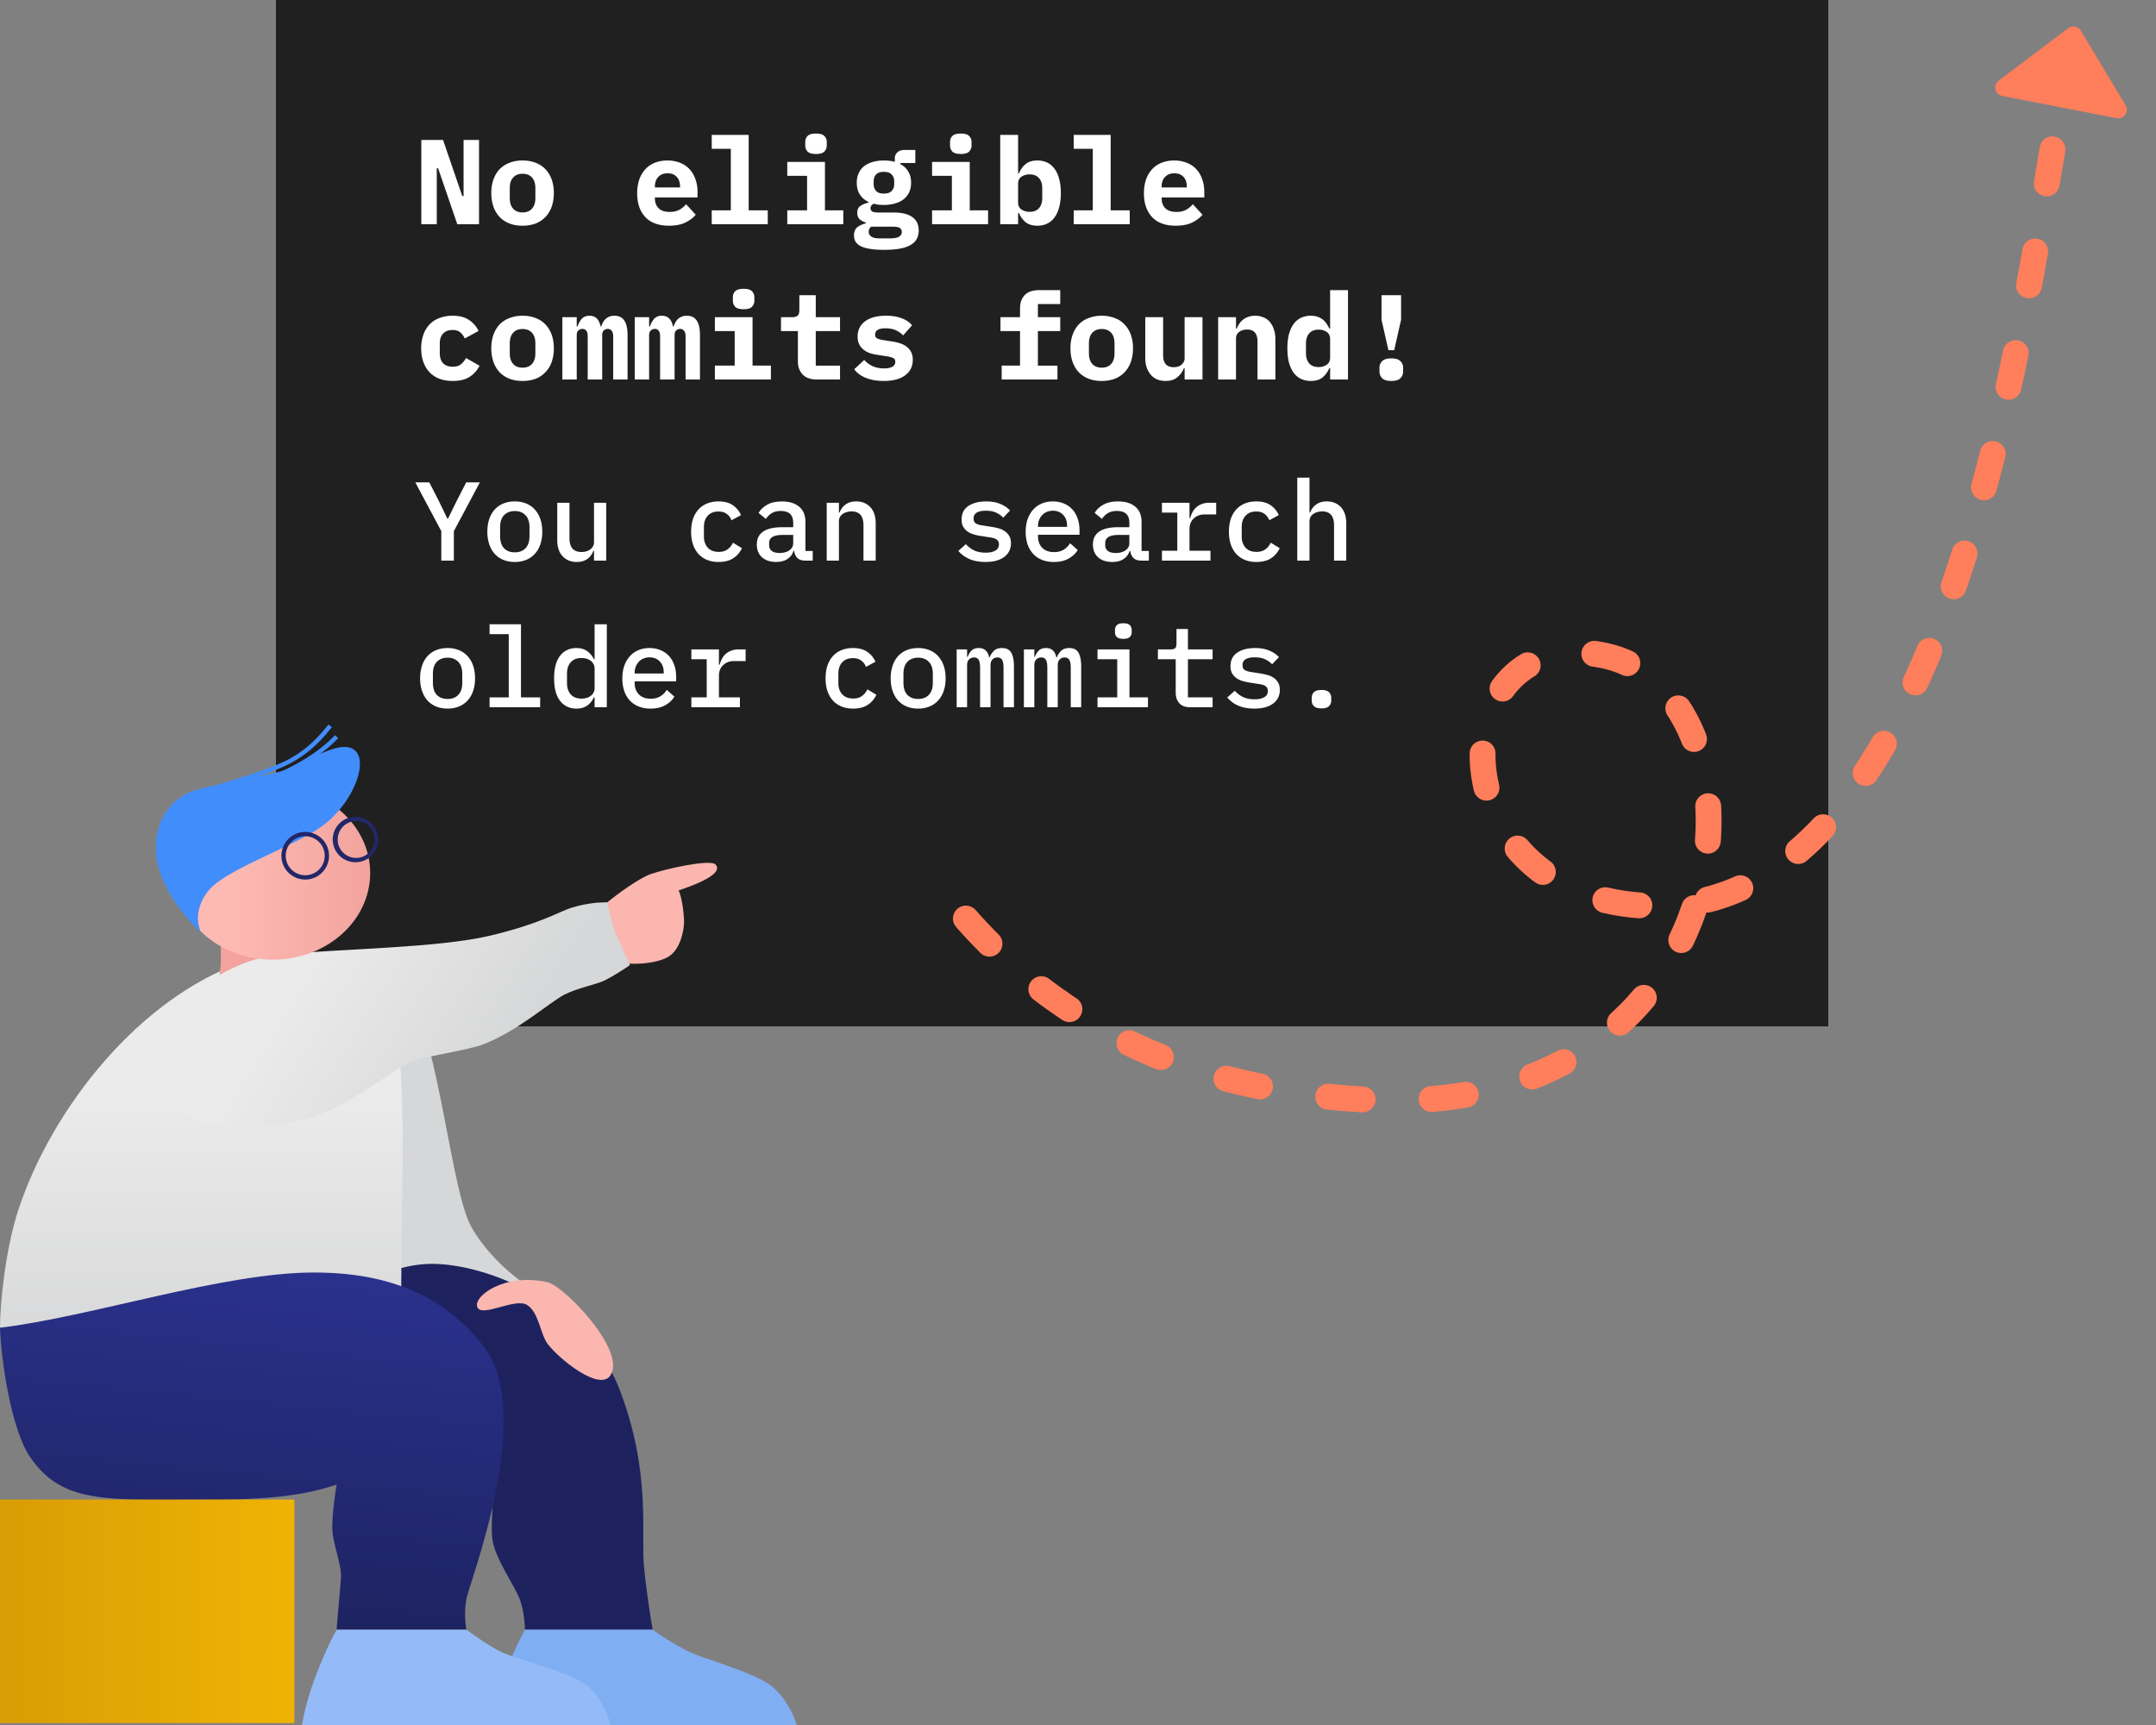 <svg width="250" height="200" viewBox="0 0 250 200" fill="none" xmlns="http://www.w3.org/2000/svg"><rect x="0" y="0" width="250" height="200" fill="#808080" stroke="none"/><style>@keyframes ant-march{0%{stroke-dashoffset:12}to{stroke-dashoffset:0}}</style><path fill="#202020" d="M32 0h180v119H32z"/><path d="M110.43 17.572q.28.28.98.28.699 0 .966-.28a.98.98 0 0 0 .28-.7v-.406a.95.95 0 0 0-.28-.7q-.267-.28-.966-.28-.7 0-.98.28a.97.97 0 0 0-.266.7v.406q0 .406.266.7m-.056 6.818h-2.296V26h6.496v-1.61h-2.128v-5.614h-4.368v1.61h2.296zm16.341 0h-2.212V26h6.496v-1.61h-2.212v-8.75h-4.284v1.61h2.212z" fill="#fff"/><path fill-rule="evenodd" clip-rule="evenodd" d="M136.341 26.168q-1.82 0-2.758-1.008t-.938-2.744q0-.882.238-1.582a3.5 3.5 0 0 1 .7-1.204 2.9 2.9 0 0 1 1.106-.756 3.9 3.9 0 0 1 1.47-.266 3.8 3.8 0 0 1 1.456.266q.645.252 1.092.728.449.476.686 1.162.252.672.252 1.512v.616h-4.942v.126q0 .7.434 1.134.434.42 1.274.42.644 0 1.106-.238.462-.252.798-.658l1.12 1.218q-.42.518-1.176.896t-1.918.378m-.168-6.076q-.672 0-1.078.42-.392.406-.392 1.106v.112h2.912v-.112q0-.715-.392-1.12-.378-.405-1.05-.406" fill="#fff"/><path d="M85.246 35.572q.28.28.98.28t.966-.28a.98.98 0 0 0 .28-.7v-.406a.95.95 0 0 0-.28-.7q-.266-.28-.966-.28t-.98.28a.98.98 0 0 0-.266.7v.406q0 .406.266.7m-.056 6.818h-2.296V44h6.496v-1.61h-2.128v-5.614h-4.368v1.61h2.296zm30.96 0h2.128v-4.004h-2.268v-1.61h2.268v-1.05q0-.924.532-1.498.546-.588 1.68-.588h2.45v1.61h-2.59v1.526h2.59v1.61h-2.59v4.004h2.268V44h-6.468z" fill="#fff"/><path fill-rule="evenodd" clip-rule="evenodd" d="M154.236 42.684h-.098a2.8 2.8 0 0 1-.784 1.078q-.49.405-1.358.406-.602 0-1.106-.224a2.3 2.3 0 0 1-.854-.686q-.35-.462-.56-1.176-.195-.713-.196-1.694 0-.98.196-1.694.21-.714.56-1.176.365-.462.854-.686.504-.224 1.106-.224.434 0 .77.112t.588.308q.267.196.448.476.196.265.336.588h.098V33.64h2.072V44h-2.072zm-1.344-.126q.546 0 .938-.266.406-.266.406-.84v-2.128q0-.575-.406-.84a1.63 1.63 0 0 0-.938-.266q-.7 0-1.078.434-.378.42-.378 1.176v1.12q0 .755.378 1.19.379.42 1.078.42" fill="#fff"/><path d="m160.993 40.598-.798-3.528v-2.842h2.268v2.842l-.798 3.528zm.336 3.57q-.756 0-1.064-.322a1.08 1.08 0 0 1-.308-.77v-.448q0-.434.308-.756.322-.322 1.064-.322.743 0 1.05.322.322.323.322.756v.448q0 .448-.308.77t-1.064.322m-20.079-7.392V44h2.072v-4.746q0-.266.098-.462a.96.96 0 0 1 .294-.322q.181-.14.406-.196.237-.07.476-.07 1.218 0 1.218 1.4V44h2.072v-4.676a3.4 3.4 0 0 0-.182-1.162 2.45 2.45 0 0 0-.476-.854 1.9 1.9 0 0 0-.742-.518 2.4 2.4 0 0 0-.952-.182q-.435 0-.784.126a2.04 2.04 0 0 0-1.036.784 3 3 0 0 0-.308.574h-.084v-1.316zm-3.887 5.908h-.084q-.237.615-.756 1.05-.504.434-1.372.434a2.6 2.6 0 0 1-.952-.168 2 2 0 0 1-.742-.532 2.7 2.7 0 0 1-.49-.854 3.7 3.7 0 0 1-.168-1.162v-4.676h2.072v4.396q0 1.4 1.218 1.4.238 0 .462-.056.238-.07.406-.196.183-.14.294-.336a.9.9 0 0 0 .112-.462v-4.746h2.072V44h-2.072z" fill="#fff"/><path fill-rule="evenodd" clip-rule="evenodd" d="M126.239 43.916q.672.252 1.512.252t1.512-.252q.672-.266 1.134-.756.476-.49.728-1.19a4.7 4.7 0 0 0 .252-1.582 4.7 4.7 0 0 0-.252-1.582 3.3 3.3 0 0 0-.728-1.19 2.96 2.96 0 0 0-1.134-.742 4.1 4.1 0 0 0-1.512-.266 4.1 4.1 0 0 0-1.512.266 3.1 3.1 0 0 0-1.148.742 3.4 3.4 0 0 0-.714 1.19 4.7 4.7 0 0 0-.252 1.582q0 .882.252 1.582t.714 1.19q.476.49 1.148.756m2.604-1.722q-.391.434-1.092.434-.7 0-1.092-.434t-.392-1.232v-1.148q0-.798.392-1.232.391-.434 1.092-.434.7 0 1.092.434t.392 1.232v1.148q0 .798-.392 1.232" fill="#fff"/><path d="M100.383 43.804q.897.364 2.1.364 1.611 0 2.478-.658.882-.658.882-1.792 0-.518-.182-.882a1.8 1.8 0 0 0-.504-.616 2.3 2.3 0 0 0-.728-.392 4.5 4.5 0 0 0-.91-.224l-1.148-.182a2.6 2.6 0 0 1-.658-.182q-.238-.126-.238-.448 0-.728 1.204-.728.714 0 1.218.238t.826.588l1.036-1.176q-.448-.532-1.204-.812-.741-.294-1.806-.294-1.567 0-2.436.644-.867.645-.868 1.778 0 .518.182.882.183.364.49.616.308.252.728.406.42.14.91.21l1.162.182q.42.07.658.196.238.113.238.42a.63.63 0 0 1-.35.588q-.35.182-.966.182a3.2 3.2 0 0 1-1.302-.252q-.56-.266-.98-.728l-1.162 1.078q.448.63 1.33.994m-5.65.196q-1.121 0-1.666-.588-.546-.588-.546-1.498v-3.528h-1.96v-1.61h1.273q.462 0 .659-.182.196-.181.196-.672v-1.694h1.904v2.548h2.813v1.61h-2.814v4.004h2.814V44zm-21.129 0v-7.224h1.665v1.064h.099a2.6 2.6 0 0 1 .476-.868q.321-.364.896-.364 1.05 0 1.288 1.232h.084q.084-.252.21-.476t.307-.392q.183-.167.434-.266.252-.098.588-.098 1.513 0 1.513 2.226V44h-1.666v-4.956q0-.505-.183-.7a.55.55 0 0 0-.447-.21.66.66 0 0 0-.462.182q-.183.169-.183.532V44h-1.68v-4.956q0-.505-.168-.7a.5.5 0 0 0-.433-.21.67.67 0 0 0-.476.182q-.197.169-.197.532V44zm-8.395-7.224V44h1.666v-5.152q0-.364.196-.532a.67.67 0 0 1 .476-.182q.28 0 .434.21.168.195.168.7V44h1.68v-5.152q0-.364.182-.532a.66.66 0 0 1 .462-.182q.28 0 .448.21.182.195.182.7V44h1.666v-5.166q0-2.226-1.512-2.226-.336 0-.588.098a1.4 1.4 0 0 0-.434.266 1.6 1.6 0 0 0-.308.392q-.126.224-.21.476h-.084q-.238-1.232-1.288-1.232-.574 0-.896.364a2.6 2.6 0 0 0-.476.868h-.098v-1.064z" fill="#fff"/><path fill-rule="evenodd" clip-rule="evenodd" d="M60.595 44.168q-.84 0-1.512-.252a3.2 3.2 0 0 1-1.148-.756 3.4 3.4 0 0 1-.714-1.19 4.7 4.7 0 0 1-.252-1.582q0-.882.252-1.582t.714-1.19q.476-.49 1.148-.742a4.1 4.1 0 0 1 1.512-.266q.84 0 1.512.266.672.252 1.134.742.476.49.728 1.19t.252 1.582a4.7 4.7 0 0 1-.252 1.582q-.252.7-.728 1.19a3.1 3.1 0 0 1-1.134.756 4.3 4.3 0 0 1-1.512.252m0-1.54q.699 0 1.092-.434.392-.434.392-1.232v-1.148q0-.798-.392-1.232-.393-.434-1.092-.434t-1.092.434-.392 1.232v1.148q0 .798.392 1.232t1.092.434" fill="#fff"/><path d="M50.954 43.916q.685.252 1.54.252 1.218 0 1.96-.476a3.2 3.2 0 0 0 1.148-1.288l-1.568-.896a2.3 2.3 0 0 1-.588.728q-.336.28-.938.28-.742 0-1.134-.406-.378-.42-.378-1.134V39.8q0-.715.378-1.12.392-.42 1.106-.42.587 0 .896.28.322.28.518.7l1.596-.868a3.05 3.05 0 0 0-1.106-1.274q-.714-.49-1.904-.49a4.2 4.2 0 0 0-1.526.266q-.672.252-1.148.742a3.4 3.4 0 0 0-.714 1.19 4.7 4.7 0 0 0-.252 1.582q0 .882.252 1.582t.714 1.19q.476.49 1.148.756" fill="#fff"/><path fill-rule="evenodd" clip-rule="evenodd" d="M115.982 15.64h2.072v4.452h.098q.266-.645.77-1.064.505-.42 1.372-.42.603 0 1.092.224.504.224.854.686.365.462.56 1.176.21.713.21 1.694 0 .98-.21 1.694-.195.714-.56 1.176a2.16 2.16 0 0 1-.854.686q-.489.224-1.092.224-.867 0-1.372-.406a2.7 2.7 0 0 1-.77-1.078h-.098V26h-2.072zm3.416 8.918q.7 0 1.078-.42.378-.434.378-1.19v-1.12q0-.756-.378-1.176-.378-.434-1.078-.434-.546 0-.952.266-.392.266-.392.84v2.128q0 .574.392.84.406.266.952.266m-12.869 2.17q0 1.148-.966 1.694t-3.038.546q-1.036 0-1.708-.126-.672-.112-1.078-.336-.391-.225-.56-.532a1.5 1.5 0 0 1-.154-.672q0-.615.364-.938.365-.308 1.022-.476v-.084a1.9 1.9 0 0 1-.742-.392q-.266-.266-.266-.742 0-.532.35-.784.364-.252.952-.392v-.084a2.4 2.4 0 0 1-1.008-.868q-.35-.56-.35-1.358 0-.63.224-1.106.225-.49.63-.812.42-.322.994-.49a4.6 4.6 0 0 1 1.288-.168q.686 0 1.274.154v-.392q0-.42.294-.7t.812-.28h1.274v1.512h-1.736v.126q.588.308.91.854.336.532.336 1.302 0 .63-.224 1.106a2.26 2.26 0 0 1-.644.812q-.42.322-1.008.49a4.6 4.6 0 0 1-1.288.168q-.322 0-.616-.028a5 5 0 0 1-.56-.112 1 1 0 0 0-.266.21.5.5 0 0 0-.098.322q0 .167.084.266a.6.6 0 0 0 .224.154q.155.042.35.056.196.015.406.014h1.652q.77 0 1.316.154t.896.434.504.658a2.2 2.2 0 0 1 .154.84m-1.96.154a.53.53 0 0 0-.224-.448q-.224-.154-.854-.154h-2.478a.74.74 0 0 0-.28.588q0 .336.28.546.294.224.98.224h1.218q.714 0 1.036-.196a.62.62 0 0 0 .322-.56m-2.086-4.438q.63 0 .91-.308.294-.308.294-.784v-.336q0-.476-.294-.784-.28-.308-.91-.308-.615 0-.896.308-.28.308-.28.784v.336q0 .476.28.784t.896.308" fill="#fff"/><path d="M93.64 17.572q.28.28.98.28.701 0 .967-.28a.98.98 0 0 0 .28-.7v-.406a.95.95 0 0 0-.28-.7q-.267-.28-.966-.28-.7 0-.98.28a.98.98 0 0 0-.266.7v.406q0 .406.266.7m-.056 6.818h-2.296V26h6.496v-1.61h-2.128v-5.614h-4.368v1.61h2.296zm-11.055 0h2.212v-7.14H82.53v-1.61h4.284v8.75h2.212V26H82.53z" fill="#fff"/><path fill-rule="evenodd" clip-rule="evenodd" d="M74.822 25.16q.937 1.008 2.758 1.008 1.162 0 1.918-.378t1.176-.896l-1.12-1.218q-.336.406-.798.658-.462.238-1.106.238-.84 0-1.274-.42-.435-.434-.434-1.134v-.126h4.942v-.616q0-.84-.252-1.512a3.2 3.2 0 0 0-.686-1.162 2.96 2.96 0 0 0-1.092-.728 3.8 3.8 0 0 0-1.456-.266q-.812 0-1.47.266-.644.252-1.106.756a3.5 3.5 0 0 0-.7 1.204 4.9 4.9 0 0 0-.238 1.582q0 1.736.938 2.744m1.512-4.648q.405-.42 1.078-.42.672 0 1.05.406.392.406.392 1.12v.112h-2.912v-.112q0-.7.392-1.106m-15.739 5.656q-.84 0-1.512-.252a3.2 3.2 0 0 1-1.148-.756 3.4 3.4 0 0 1-.714-1.19 4.7 4.7 0 0 1-.252-1.582q0-.882.252-1.582t.714-1.19q.476-.49 1.148-.742a4.1 4.1 0 0 1 1.512-.266q.84 0 1.512.266.672.252 1.134.742.476.49.728 1.19t.252 1.582a4.7 4.7 0 0 1-.252 1.582q-.252.7-.728 1.19a3.1 3.1 0 0 1-1.134.756 4.3 4.3 0 0 1-1.512.252m0-1.54q.699 0 1.092-.434.392-.434.392-1.232v-1.148q0-.798-.392-1.232-.393-.434-1.092-.434t-1.092.434-.392 1.232v1.148q0 .798.392 1.232t1.092.434" fill="#fff"/><path d="M50.646 19.504h.154L53.026 26h2.52v-9.772h-1.792v6.496H53.6l-2.226-6.496h-2.52V26h1.792zm99.78 35.876h1.417v4.056h.065q.104-.26.26-.494a1.7 1.7 0 0 1 .403-.416q.234-.183.546-.286a2.3 2.3 0 0 1 .728-.104q1.014 0 1.638.663t.624 1.885V65h-1.417v-4.108q0-1.6-1.391-1.6-.273 0-.533.079-.261.064-.468.208a1.1 1.1 0 0 0-.338.364 1.1 1.1 0 0 0-.117.507V65h-1.417zm-20.161 18.69q-.546 0-.767-.221a.77.77 0 0 1-.208-.546v-.273q0-.326.208-.546.221-.22.754-.221.546 0 .754.22.22.222.221.547v.273a.74.74 0 0 1-.221.546q-.208.22-.741.22m-3.003 6.787h2.288v-4.42h-2.288v-1.144h3.705v5.564h2.145V82h-5.85zm9.485.676q.416.468 1.3.468h2.561v-1.144h-2.86v-4.42h2.86v-1.144h-2.86v-2.366h-1.326v1.677q0 .39-.156.546-.156.143-.533.143h-1.469v1.144h2.067v3.86q0 .755.416 1.236m8.705.624q-1.093 0-1.885-.351a3.4 3.4 0 0 1-1.261-.936l.871-.78q.441.48.988.74.558.248 1.313.248.688 0 1.105-.234a.77.77 0 0 0 .429-.728.7.7 0 0 0-.078-.351.64.64 0 0 0-.221-.234 1.2 1.2 0 0 0-.338-.143 3 3 0 0 0-.39-.078l-1.066-.17a5.4 5.4 0 0 1-.793-.168 2.8 2.8 0 0 1-.728-.325 1.9 1.9 0 0 1-.52-.56q-.195-.336-.195-.857 0-1.028.78-1.56.792-.533 2.08-.533.936 0 1.612.286.688.273 1.144.767l-.793.832q-.261-.3-.741-.546-.482-.26-1.274-.26-1.417 0-1.417.897 0 .429.299.598.311.156.728.208l1.066.169q.403.065.793.169.403.104.715.325.325.207.52.546.207.337.208.858 0 1.014-.793 1.599-.78.572-2.158.572m7.782-.026q-.624 0-.884-.26a.9.9 0 0 1-.247-.637v-.338q0-.377.247-.637.26-.26.884-.26t.871.26q.26.26.26.637v.338a.87.87 0 0 1-.26.637q-.247.26-.871.26m-33.299-6.838h-1.209V82h1.209v-4.862q0-.455.221-.676a.8.8 0 0 1 .585-.234q.377 0 .533.273.17.26.169.962V82h1.209v-4.862q0-.455.221-.676a.78.78 0 0 1 .572-.234q.377 0 .546.273.17.26.169.962V82h1.209v-4.72q0-1.052-.312-1.598-.299-.546-1.079-.546-.61 0-.936.325a2.15 2.15 0 0 0-.507.767h-.052q-.078-.507-.377-.793-.286-.3-.819-.3-.546 0-.845.3-.286.3-.442.728h-.065zM112.14 82h-1.209v-6.708h1.209v.87h.065q.156-.428.442-.727.299-.3.845-.3.533 0 .819.3.299.285.377.793h.052q.181-.456.507-.767.325-.325.936-.325.78 0 1.079.546.312.546.312 1.599V82h-1.209v-4.537q0-.702-.169-.962-.17-.273-.546-.273a.78.78 0 0 0-.572.234q-.22.221-.221.676V82h-1.209v-4.537q0-.702-.169-.962-.156-.273-.533-.273a.8.8 0 0 0-.585.234q-.22.221-.221.676z" fill="#fff"/><path fill-rule="evenodd" clip-rule="evenodd" d="M105.125 81.909q.598.247 1.339.247a3.4 3.4 0 0 0 1.326-.247 2.7 2.7 0 0 0 1.001-.702 3.1 3.1 0 0 0 .637-1.105q.221-.65.221-1.456t-.221-1.456a3.1 3.1 0 0 0-.637-1.105 2.7 2.7 0 0 0-1.001-.702 3.4 3.4 0 0 0-1.326-.247q-.74 0-1.339.247-.584.247-1.001.702a3.2 3.2 0 0 0-.624 1.105 4.5 4.5 0 0 0-.221 1.456q0 .806.221 1.456.222.65.624 1.105.417.454 1.001.702m2.574-1.34q-.455.47-1.235.469-.78 0-1.248-.468-.455-.48-.455-1.417v-1.014q0-.936.455-1.404.468-.48 1.248-.481.78 0 1.235.48.468.468.468 1.405v1.014q0 .936-.468 1.417" fill="#fff"/><path d="M98.916 82.156q-.753 0-1.352-.247a2.8 2.8 0 0 1-1-.702 3.2 3.2 0 0 1-.625-1.105 4.8 4.8 0 0 1-.208-1.456q0-.806.208-1.456.222-.65.624-1.105a2.8 2.8 0 0 1 1.001-.702 3.5 3.5 0 0 1 1.34-.247q1.04 0 1.663.442.637.442.949 1.144l-1.105.598a1.6 1.6 0 0 0-.559-.741q-.364-.273-.949-.273-.806 0-1.248.494-.442.48-.442 1.287v1.118q0 .793.442 1.287.443.494 1.274.494.624 0 1.014-.286.403-.285.637-.78l1.04.637a2.8 2.8 0 0 1-.988 1.157q-.663.442-1.716.442m-16.967-1.3h-1.782V82h5.63v-1.144h-2.431v-2.51q0-.779.493-1.234.495-.468 1.274-.468h1.326v-1.352h-.806a2.3 2.3 0 0 0-.884.156 1.9 1.9 0 0 0-.637.39 2 2 0 0 0-.428.559q-.17.324-.26.676h-.079v-1.781h-3.198v1.144h1.781z" fill="#fff"/><path fill-rule="evenodd" clip-rule="evenodd" d="M75.428 82.156q-.768 0-1.379-.247a2.8 2.8 0 0 1-1.027-.702 3.1 3.1 0 0 1-.637-1.092 4.5 4.5 0 0 1-.22-1.456q0-.806.22-1.456.235-.65.637-1.105.417-.468 1.001-.715a3.3 3.3 0 0 1 1.3-.247q.703 0 1.275.247.57.234.975.676.402.441.61 1.053.222.61.221 1.352v.533h-4.81v.22q0 .795.495 1.3.493.495 1.365.495.65 0 1.105-.273a2.24 2.24 0 0 0 .754-.754l.883.78q-.338.585-1.04.988-.688.403-1.729.403m-.105-5.941q-.376 0-.701.13-.313.13-.546.377a1.8 1.8 0 0 0-.351.559 1.9 1.9 0 0 0-.13.715v.09h3.367v-.13q0-.792-.456-1.26-.441-.48-1.183-.481m-6.454 4.641h.078V82h1.417v-9.62h-1.417v4.056h-.078a2.4 2.4 0 0 0-.793-.95q-.494-.35-1.235-.35-1.184 0-1.885.884-.702.885-.702 2.626 0 1.742.702 2.626.702.885 1.885.884.74 0 1.235-.338.493-.351.793-.962m-.858.065a2.1 2.1 0 0 1-.585.078q-.807 0-1.248-.494-.43-.495-.43-1.313V78.1q0-.82.43-1.313.441-.495 1.248-.494.312 0 .585.078t.48.234q.21.156.326.39.13.22.13.533v2.236q0 .312-.13.546a1.1 1.1 0 0 1-.325.377 1.5 1.5 0 0 1-.481.234" fill="#fff"/><path d="M56.77 80.856h2.223v-7.332H56.77V72.38h3.64v8.476h2.223V82H56.77z" fill="#fff"/><path fill-rule="evenodd" clip-rule="evenodd" d="M50.56 81.909q.6.247 1.34.247a3.4 3.4 0 0 0 1.326-.247 2.7 2.7 0 0 0 1-.702q.416-.455.638-1.105.22-.65.22-1.456t-.22-1.456a3.1 3.1 0 0 0-.637-1.105 2.7 2.7 0 0 0-1.001-.702 3.4 3.4 0 0 0-1.326-.247q-.74 0-1.34.247-.585.247-1 .702a3.2 3.2 0 0 0-.624 1.105 4.5 4.5 0 0 0-.221 1.456q0 .806.22 1.456.222.65.625 1.105a2.8 2.8 0 0 0 1 .702m2.575-1.34q-.456.47-1.235.469-.78 0-1.248-.468-.456-.48-.455-1.417v-1.014q0-.936.455-1.404.468-.48 1.248-.481.78 0 1.235.48.468.468.468 1.405v1.014q0 .936-.468 1.417" fill="#fff"/><path d="M144.334 64.909a3.5 3.5 0 0 0 1.352.247q1.053 0 1.716-.442.663-.456.988-1.157l-1.04-.637q-.234.495-.637.78-.39.285-1.014.286-.832 0-1.274-.494t-.442-1.287v-1.118q0-.806.442-1.287.442-.495 1.248-.494.585 0 .949.273.377.273.559.74l1.105-.597a2.7 2.7 0 0 0-.949-1.144q-.624-.442-1.664-.442-.741 0-1.339.247-.585.246-1.001.702a3.2 3.2 0 0 0-.624 1.105 4.8 4.8 0 0 0-.208 1.456q0 .806.208 1.456.22.65.624 1.105.416.454 1.001.702m-9.602-1.053h1.781v-4.42h-1.781v-1.144h3.198v1.78h.078q.091-.35.26-.675.17-.325.429-.56.26-.246.637-.39a2.3 2.3 0 0 1 .884-.155h.806v1.352h-1.326q-.78 0-1.274.468-.494.455-.494 1.235v2.509h2.431V65h-5.629z" fill="#fff"/><path fill-rule="evenodd" clip-rule="evenodd" d="M131.422 64.688q.312.312.923.312h.871v-1.118h-.845v-3.367q0-1.157-.728-1.768-.728-.61-2.002-.611-1.066 0-1.742.403-.676.39-.962.936l.845.689q.273-.416.676-.663.404-.26 1.053-.26 1.443 0 1.443 1.365v.52h-1.287q-1.496 0-2.223.52-.715.507-.715 1.482 0 .948.611 1.495.61.533 1.638.533.793 0 1.3-.338.52-.338.715-.95h.065q.065.508.364.82m-.91-.884q-.442.312-1.131.312-.572 0-.897-.221-.325-.234-.325-.69v-.26q0-.921 1.534-.922h1.261v.975q0 .495-.442.806m-8.315 1.352q-.767 0-1.378-.247a2.8 2.8 0 0 1-1.027-.702 3.1 3.1 0 0 1-.637-1.092 4.5 4.5 0 0 1-.221-1.456q0-.806.221-1.456.234-.65.637-1.105.416-.468 1.001-.715t1.3-.247q.702 0 1.274.247.572.234.975.676t.611 1.053q.22.61.221 1.352v.533h-4.81v.22q0 .795.494 1.3.493.495 1.365.495.65 0 1.105-.273.468-.285.754-.754l.884.78q-.338.585-1.04.988-.689.403-1.729.403m-.104-5.941q-.377 0-.702.13-.312.13-.546.377a1.8 1.8 0 0 0-.351.559q-.13.325-.13.715v.09h3.367v-.13q0-.792-.455-1.26-.442-.48-1.183-.481" fill="#fff"/><path d="M112.387 64.805q.793.35 1.885.35 1.378 0 2.158-.571.793-.585.793-1.6 0-.52-.208-.857a1.6 1.6 0 0 0-.52-.546 2.2 2.2 0 0 0-.715-.325 8 8 0 0 0-.793-.17l-1.066-.168a2.2 2.2 0 0 1-.728-.208q-.299-.17-.299-.598 0-.897 1.417-.897.793 0 1.274.26.481.246.741.546l.793-.832a3.06 3.06 0 0 0-1.144-.767q-.676-.285-1.612-.286-1.287 0-2.08.533-.78.532-.78 1.56 0 .52.195.858.208.337.52.559.325.208.728.325t.793.169l1.066.169q.209.026.39.078.195.052.338.143.143.09.221.234a.7.7 0 0 1 .078.35q0 .495-.429.729-.416.234-1.105.234-.754 0-1.313-.247a3.2 3.2 0 0 1-.988-.741l-.871.78q.481.585 1.261.936M95.861 65v-6.708h1.417v1.144h.065q.105-.26.26-.494.17-.247.403-.416.234-.183.546-.286.312-.104.728-.104 1.014 0 1.638.663t.624 1.885V65h-1.417v-4.108q0-1.6-1.39-1.6-.274 0-.534.079a1.4 1.4 0 0 0-.468.208 1.1 1.1 0 0 0-.338.364 1.1 1.1 0 0 0-.117.507V65z" fill="#fff"/><path fill-rule="evenodd" clip-rule="evenodd" d="M92.447 64.688q.312.312.923.312h.871v-1.118h-.845v-3.367q0-1.157-.728-1.768-.727-.61-2.002-.611-1.065 0-1.742.403-.675.39-.962.936l.845.689q.274-.416.676-.663.403-.26 1.053-.26 1.443 0 1.443 1.365v.52h-1.287q-1.494 0-2.223.52-.715.507-.715 1.482 0 .948.611 1.495.612.533 1.638.533.793 0 1.3-.338.52-.338.715-.95h.065q.066.508.364.82m-.91-.884q-.441.312-1.13.312-.573 0-.898-.221-.325-.234-.325-.69v-.26q0-.921 1.534-.922h1.261v.975q0 .495-.442.806" fill="#fff"/><path d="M83.327 65.156q-.755 0-1.352-.247a2.8 2.8 0 0 1-1.001-.702 3.2 3.2 0 0 1-.624-1.105 4.8 4.8 0 0 1-.209-1.456q0-.807.209-1.456.22-.65.624-1.105a2.8 2.8 0 0 1 1-.702 3.5 3.5 0 0 1 1.34-.247q1.04 0 1.664.442.636.442.949 1.144l-1.106.598a1.6 1.6 0 0 0-.558-.741q-.365-.273-.95-.273-.805 0-1.248.494-.441.48-.441 1.287v1.118q0 .794.442 1.287.441.494 1.273.494.625 0 1.014-.286.404-.285.638-.78l1.04.637a2.8 2.8 0 0 1-.989 1.157q-.663.441-1.716.442m-14.51-1.3h.065V65h1.417v-6.708H68.88v4.55q0 .3-.13.52a1.05 1.05 0 0 1-.325.35 1.7 1.7 0 0 1-.468.222 2.2 2.2 0 0 1-.533.065q-1.391 0-1.391-1.6v-4.107h-1.417v4.316q0 1.222.624 1.885t1.638.663q.416 0 .728-.104t.546-.273a1.8 1.8 0 0 0 .39-.416 2.6 2.6 0 0 0 .273-.507" fill="#fff"/><path fill-rule="evenodd" clip-rule="evenodd" d="M59.695 65.156q-.74 0-1.34-.247a2.8 2.8 0 0 1-1-.702 3.2 3.2 0 0 1-.624-1.105 4.5 4.5 0 0 1-.221-1.456q0-.807.22-1.456.222-.65.625-1.105a2.8 2.8 0 0 1 1-.702 3.5 3.5 0 0 1 1.34-.247q.741 0 1.326.247.597.246 1 .702.416.455.638 1.105.22.65.22 1.456t-.22 1.456-.637 1.105a2.7 2.7 0 0 1-1.001.702 3.4 3.4 0 0 1-1.326.247m0-1.118q.78 0 1.235-.468.468-.48.468-1.417v-1.014q0-.936-.468-1.404-.456-.48-1.235-.481-.78 0-1.248.48-.456.468-.455 1.405v1.014q0 .936.455 1.417.468.468 1.248.468" fill="#fff"/><path d="M51.172 61.58V65h1.456v-3.42l3.016-5.654h-1.586L52.9 58.188l-.95 1.937h-.077l-.936-1.937-1.157-2.262h-1.625z" fill="#fff"/><path d="m231.759 9.344 8.062-6.079a1 1 0 0 1 1.46.284l5.198 8.656c.446.742-.198 1.662-1.048 1.496l-13.261-2.577c-.85-.165-1.103-1.26-.411-1.78" fill="#FF7E5B"/><path d="M47.442 115.283c-2.537-4.041-7.405-4.393-10.794-3.765 1.422 9.12 4.644 28.766 6.15 34.389 1.506 5.622 6.987 8.283 9.539 8.911l8.785-5.774c-1.464-.92-4.719-3.589-6.526-6.903-2.26-4.141-3.765-21.461-7.154-26.858" fill="#D6D7D8"/><path d="M50.077 146.534c-4.141 0-7.907 2.133-9.664 3.263 5.314 3.723 16.09 11.898 16.693 14.81.753 3.639-.377 11.546 0 13.931.376 2.385 2.761 5.522 3.263 7.154.402 1.305.502 2.719.502 3.263h14.81c-.21-1.171-.703-4.267-1.004-7.279-.377-3.765.878-11.045-2.887-20.709s-15.06-14.433-21.713-14.433" fill="#1D225F"/><path d="M2.134 140.258C.59 144.935 0 151.303 0 153.939c4.184 1.38 14.835 4.142 23.972 4.142s18.868-3.431 22.591-5.146c-.25-11.212 1.004-30.624-1.255-35.142-.71-1.42-5.02-10.417-17.069-6.276-12.049 4.142-22.215 16.944-26.105 28.741" fill="url(#paint0_linear_8816_4013)"/><path d="M3.514 168.969C1.255 165.705.126 157.579 0 153.939c10.543-1.255 25.855-6.401 36.397-6.401 5.522 0 14.057 1.004 19.83 8.786 5.774 7.781-1.757 27.109-2.133 28.992-.302 1.506-.126 3.054 0 3.639H39.033c.125-1.757.401-4.493.502-5.898.125-1.757-1.004-4.017-1.004-6.025 0-1.606.334-3.932.502-4.894-1.715.502-4.694 1.625-12.928 1.725-13.429 0-18.68.753-22.59-4.894" fill="url(#paint1_linear_8816_4013)"/><path d="M56.855 200c.703-4.317 2.97-9.162 4.016-11.044h14.81c.837.627 3.087 2.033 4.393 2.635 1.631.753 6.777 2.134 9.036 3.64 1.808 1.205 3.012 3.681 3.263 4.769z" fill="#80AEF2"/><path d="M35.017 200c.702-4.317 2.97-9.162 4.016-11.044h15.06c.837.627 2.837 2.033 4.142 2.635 1.632.753 7.28 2.134 9.539 3.64 1.807 1.205 2.761 3.681 3.012 4.769z" fill="#94BBF8"/><path d="M24.85 115.283c1.005-2.385.795-5.313.628-6.778 0 0 5.02.502 7.28.753 0 2.385.627 5.774.627 5.774-1.38 1.255-6.777 1.506-8.534.251" fill="#F3A29D"/><path d="M75.43 101.352c-1.406.502-3.933 2.384-5.02 3.263-.419 2.05-.879 6.275.627 6.777 1.883.628 5.146.377 6.526-.502 1.381-.878 1.758-3.138 1.758-4.016s-.251-2.887-.628-3.64c4.142-1.38 4.895-2.385 4.267-3.012s-5.773.502-7.53 1.13" fill="#FAB6AF"/><path d="M56.73 108.505c-5.9 1.381-16.944 1.507-23.973 2.134-6.902.616-14.684 6.15-13.805 13.68.93 7.98 10.842 6.966 16.943 5.272 4.518-1.255 9.79-5.648 11.547-6.401s6.734-1.375 8.66-2.134c4.141-1.631 7.656-4.895 9.413-5.773 1.506-.753 3.64-1.13 4.644-1.632.877-.438 2.175-1.255 2.886-1.757-.46-1.046-1.147-2.51-1.631-3.64-.484-1.129-.754-2.593-1.005-3.639-1.004 0-2.384.1-4.141.627-1.255.377-3.64 1.883-9.539 3.263" fill="url(#paint2_linear_8816_4013)"/><ellipse cx="31.628" cy="101.226" rx="11.296" ry="10.041" fill="url(#paint3_linear_8816_4013)"/><path d="M38.476 84.314c-1.01 1.262-2.492 3.028-5.104 4.335-.913.456-2.217.951-3.58 1.42 1.097-.227 2.095-.447 2.828-.652.284-.11.546-.223.778-.339 2.54-1.27 4.18-2.525 5.454-3.84l.361.349a17 17 0 0 1-2.103 1.837c1.545-.697 3.023-1.155 3.93-.506 1.758 1.255 0 5.899-3.262 8.534-1.454 1.175-3.93 2.35-6.407 3.524-3.08 1.461-6.16 2.922-7.274 4.383-1.606 2.109-1.171 4.058-.753 4.77-1.84-1.59-5.27-5.769-5.27-9.79 0-4.142 2.635-5.974 4.015-6.526.61-.244 1.72-.515 3.025-.794 2.286-.679 6.09-1.847 8.033-2.82 2.513-1.256 3.939-2.951 4.937-4.199z" fill="#428DFC"/><path fill-rule="evenodd" clip-rule="evenodd" d="M41.292 94.7a2.636 2.636 0 1 0 0 5.27 2.636 2.636 0 0 0 0-5.27m-2.134 2.635a2.134 2.134 0 1 1 4.268 0 2.134 2.134 0 0 1-4.268 0m-3.765-.879a2.761 2.761 0 1 0 0 5.523 2.761 2.761 0 0 0 0-5.523m-2.26 2.761a2.26 2.26 0 1 1 4.52 0 2.26 2.26 0 0 1-4.52 0" fill="#222768"/><path d="M70.786 159.461c1.883-2.887-5.397-10.37-7.28-10.794-5.02-1.129-8.66 1.632-8.157 2.887.502 1.255 4.392-1.129 5.773-.251 1.38.879 1.506 3.347 2.385 4.518 1.255 1.674 6.015 5.579 7.279 3.64" fill="#FAB6AF"/><path fill="url(#paint4_linear_8816_4013)" d="M0 173.863h34.138v25.915H0z"/><path d="M112 106.5c15 17 33.539 20.28 46.5 21 45 2.5 47.892-47.207 27.5-51.5-19-4-20 27.5 4.5 29 36.216 2.217 44.5-72 48.5-93.5" stroke="#FF7E5B" stroke-width="3" stroke-linecap="round" style="stroke-dasharray:4 8;animation:ant-march .5s infinite linear"/><defs><linearGradient id="paint0_linear_8816_4013" x1="23.344" y1="110.437" x2="23.344" y2="158.081" gradientUnits="userSpaceOnUse"><stop offset=".335" stop-color="#EBEBEB"/><stop offset="1" stop-color="#D6D7D8"/></linearGradient><linearGradient id="paint1_linear_8816_4013" x1="32.124" y1="147.538" x2="27.962" y2="189.357" gradientUnits="userSpaceOnUse"><stop stop-color="#2A318C"/><stop offset="1" stop-color="#1D225F"/></linearGradient><linearGradient id="paint2_linear_8816_4013" x1="30.122" y1="109.259" x2="56.855" y2="126.076" gradientUnits="userSpaceOnUse"><stop offset=".173" stop-color="#EBEBEB"/><stop offset="1" stop-color="#D6D7D8"/></linearGradient><linearGradient id="paint3_linear_8816_4013" x1="20.332" y1="101.226" x2="42.923" y2="101.226" gradientUnits="userSpaceOnUse"><stop offset=".28" stop-color="#FDBAB3"/><stop offset="1" stop-color="#F3A39D"/></linearGradient><linearGradient id="paint4_linear_8816_4013" x1="0" y1="199.778" x2="34.138" y2="199.778" gradientUnits="userSpaceOnUse"><stop stop-color="#D99D05"/><stop offset="1" stop-color="#EFB305"/></linearGradient></defs></svg>